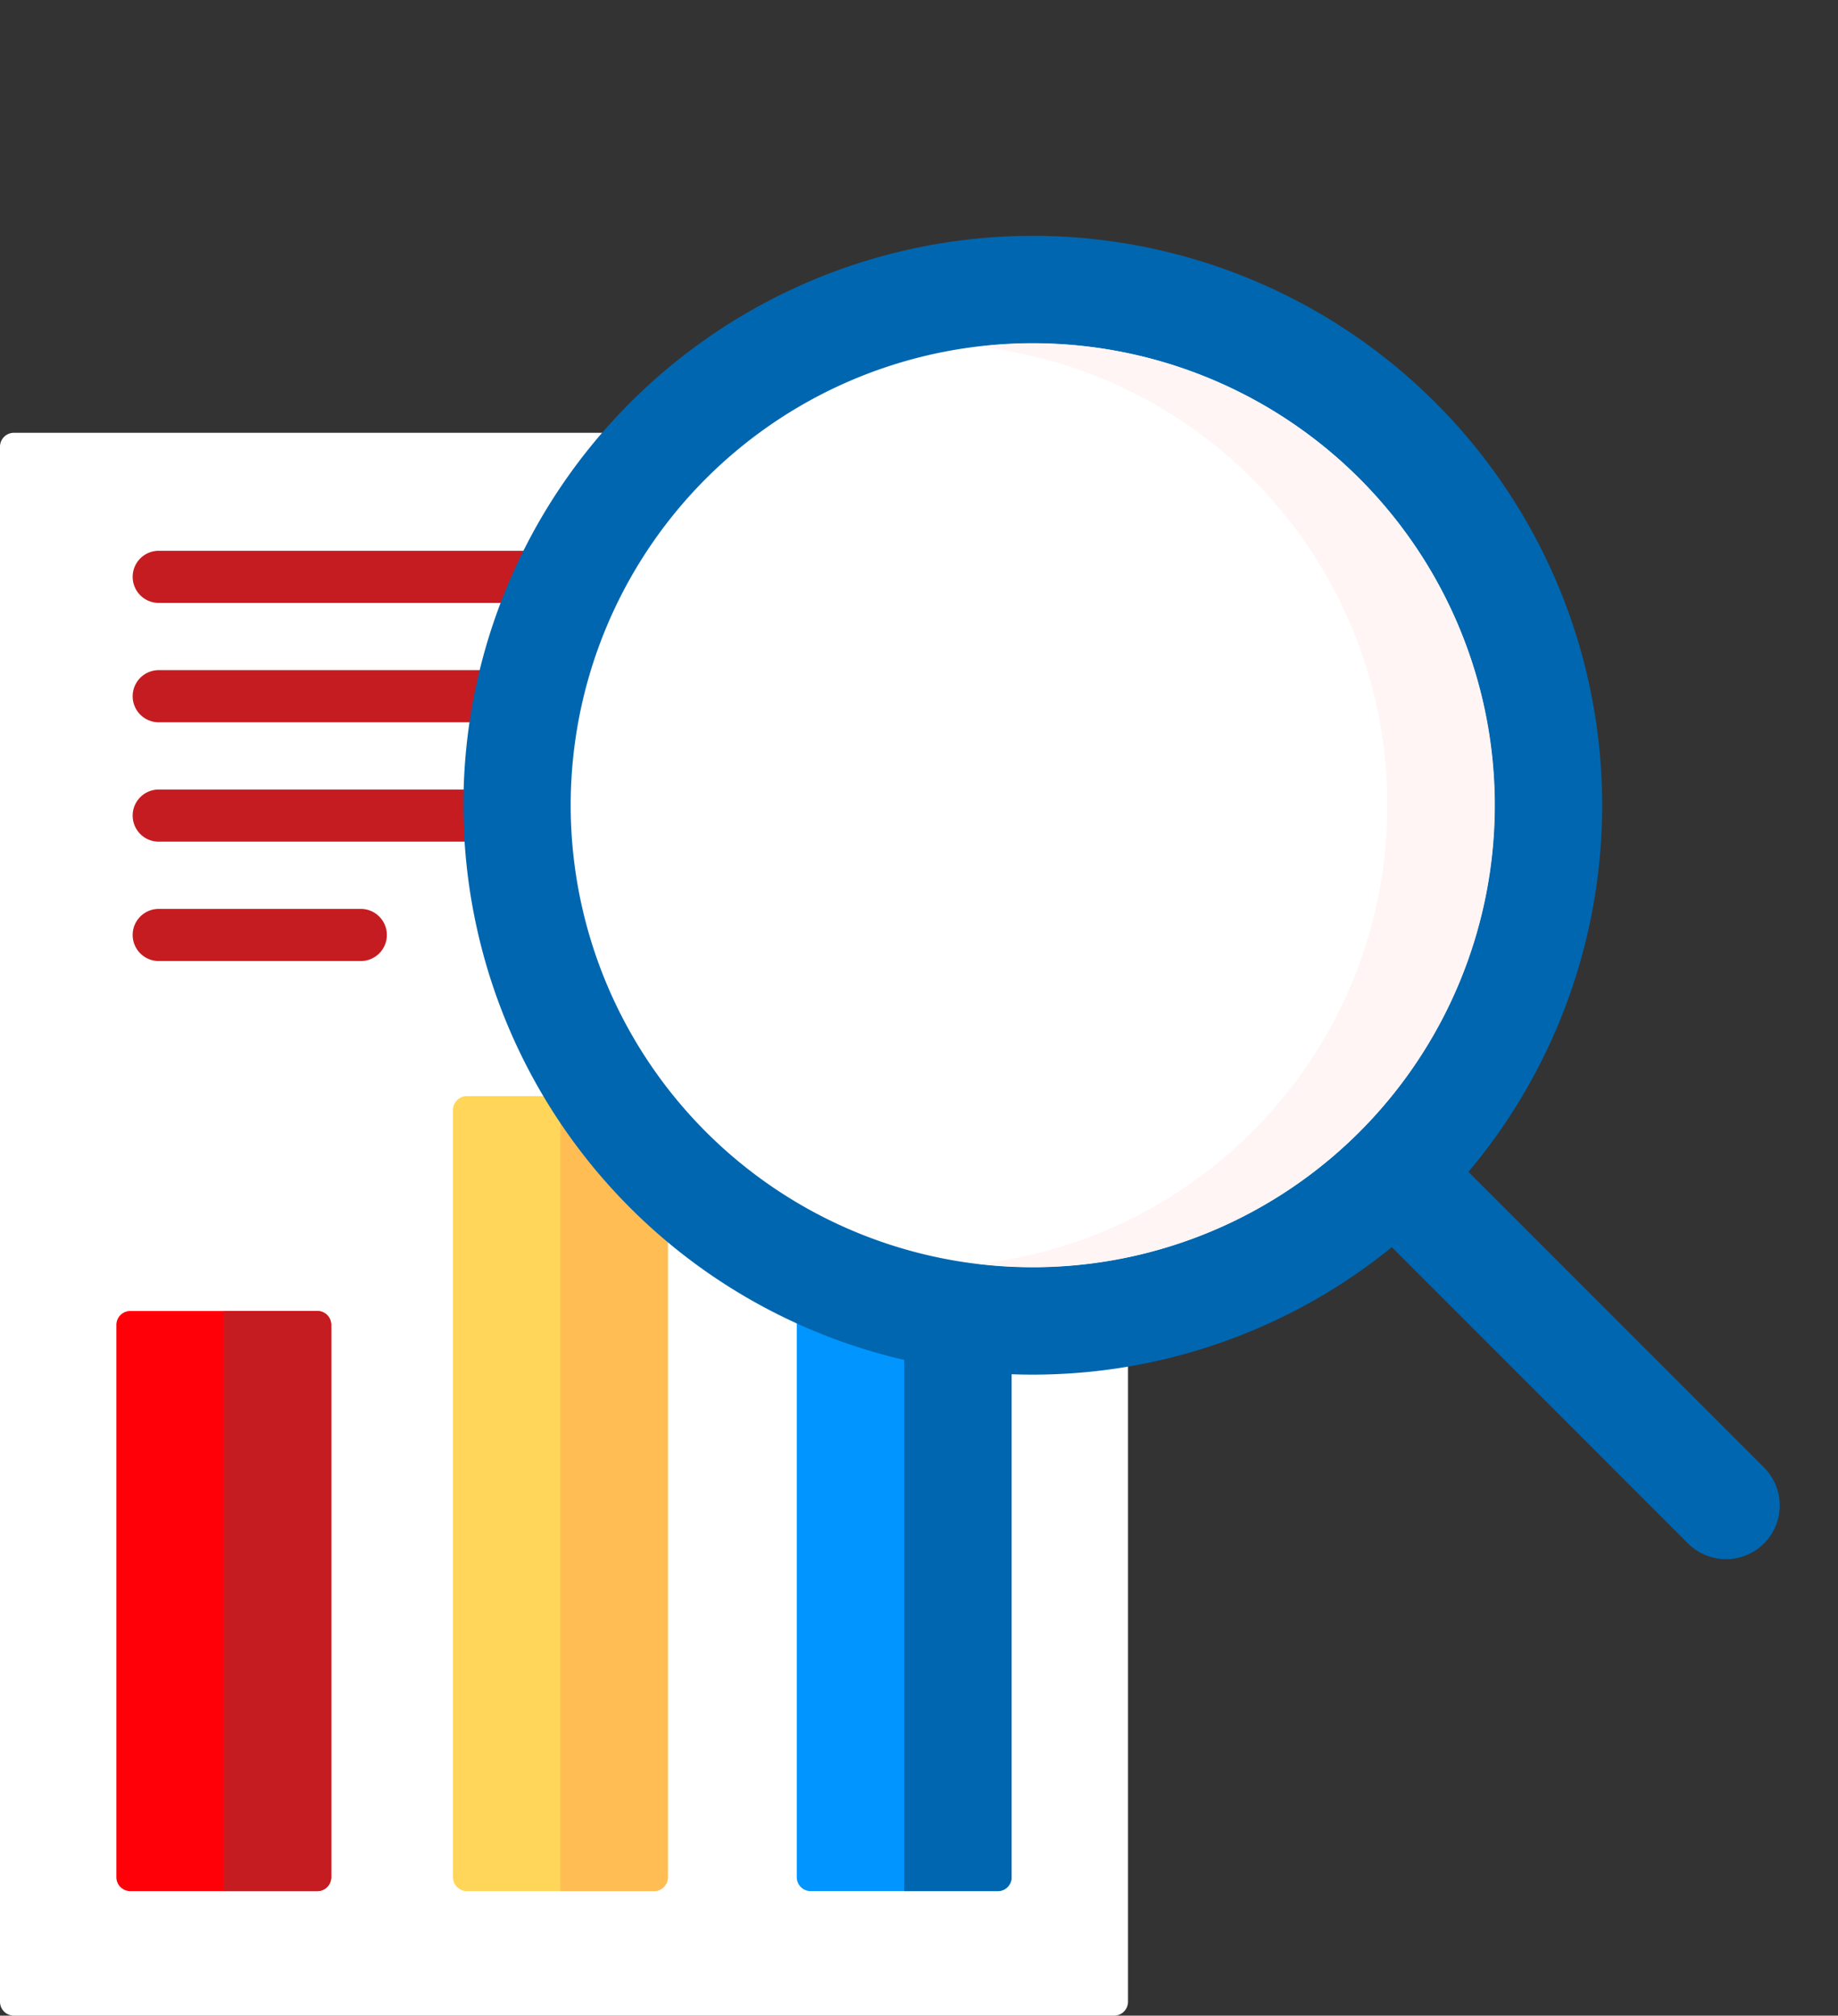 <svg xmlns="http://www.w3.org/2000/svg" width="126.109" height="138.293" viewBox="0 0 126.109 138.293">
  <rect x="0" y="0" width="126.109" height="138.293" fill="#333333" stroke="none"/>
  <g id="Feasibility_study" data-name="Feasibility study" transform="translate(0 67.845)">
    <g id="Group_40946" data-name="Group 40946" transform="translate(0 -67.845)">
      <path id="Path_31824" data-name="Path 31824" d="M413.727,282.412h0a3.685,3.685,0,0,1-5.212,0l-24.149-24.149,5.212-5.212L413.727,277.2A3.685,3.685,0,0,1,413.727,282.412Z" transform="translate(-292.695 -176.517)" fill="#0066af"/>
      <path id="Path_31825" data-name="Path 31825" d="M76.441,165.258H.954A.954.954,0,0,1,0,164.3V57.614a.954.954,0,0,1,.954-.954H76.441a.954.954,0,0,1,.954.954V164.3A.954.954,0,0,1,76.441,165.258Z" transform="translate(0 -26.966)" fill="#fff"/>
      <path id="Path_31826" data-name="Path 31826" d="M47.269,349.091H34.435a.954.954,0,0,1-.954-.954V310.242a.954.954,0,0,1,.954-.954H47.269a.954.954,0,0,1,.954.954v37.895A.954.954,0,0,1,47.269,349.091Z" transform="translate(-25.496 -219.342)" fill="#ff0009"/>
      <path id="Path_31827" data-name="Path 31827" d="M144.106,302.022H131.272a.954.954,0,0,1-.954-.954V248.431a.954.954,0,0,1,.954-.954h12.834a.954.954,0,0,1,.954.954v52.637A.954.954,0,0,1,144.106,302.022Z" transform="translate(-99.237 -172.273)" fill="#ffd659"/>
      <path id="Path_31828" data-name="Path 31828" d="M243,319.281H230.169a.954.954,0,0,1-.954-.954V271.095a.954.954,0,0,1,.954-.954H243a.954.954,0,0,1,.954.954v47.232A.954.954,0,0,1,243,319.281Z" transform="translate(-174.547 -189.532)" fill="#0095ff"/>
      <path id="Path_31829" data-name="Path 31829" d="M64.386,309.288v39.8H70.8a.954.954,0,0,0,.954-.954V310.242a.954.954,0,0,0-.954-.954Z" transform="translate(-49.03 -219.342)" fill="#c51c22"/>
      <path id="Path_31830" data-name="Path 31830" d="M161.223,247.477v54.545h6.417a.954.954,0,0,0,.954-.954V248.431a.954.954,0,0,0-.954-.954Z" transform="translate(-122.771 -172.273)" fill="#ffbd54"/>
      <path id="Path_31831" data-name="Path 31831" d="M260.121,270.141v49.14h6.417a.954.954,0,0,0,.954-.954V271.095a.954.954,0,0,0-.954-.954Z" transform="translate(-198.082 -189.532)" fill="#0066af"/>
      <g id="Group_40945" data-name="Group 40945" transform="translate(9.145 37.789)">
        <path id="Path_31832" data-name="Path 31832" d="M40.132,94.178H94.185a1.789,1.789,0,1,0,0-3.577H40.132a1.789,1.789,0,1,0,0,3.577Z" transform="translate(-38.343 -90.601)" fill="#c51c22"/>
        <path id="Path_31833" data-name="Path 31833" d="M94.185,124.94H40.132a1.789,1.789,0,1,0,0,3.577H94.185a1.789,1.789,0,1,0,0-3.577Z" transform="translate(-38.343 -116.75)" fill="#c51c22"/>
        <path id="Path_31834" data-name="Path 31834" d="M94.185,159.28H40.132a1.789,1.789,0,1,0,0,3.577H94.185a1.789,1.789,0,1,0,0-3.577Z" transform="translate(-38.343 -142.9)" fill="#c51c22"/>
        <path id="Path_31835" data-name="Path 31835" d="M53.91,193.619H40.132a1.789,1.789,0,1,0,0,3.577H53.91a1.789,1.789,0,1,0,0-3.577Z" transform="translate(-38.343 -169.049)" fill="#c51c22"/>
      </g>
      <path id="Path_31838" data-name="Path 31838" d="M39.066,0A39.066,39.066,0,1,1,0,39.066,39.066,39.066,0,0,1,39.066,0Z" transform="translate(15.615 55.247) rotate(-45)" fill="#0066af"/>
      <path id="Path_31836" data-name="Path 31836" d="M218.379,85.06a31.7,31.7,0,1,1,0-44.824A31.731,31.731,0,0,1,218.379,85.06Z" transform="translate(-125.104 -7.401)" fill="#fff"/>
      <path id="Path_31837" data-name="Path 31837" d="M307.762,40.24a31.655,31.655,0,0,0-26.1-9.054,31.678,31.678,0,0,1,0,62.932,31.683,31.683,0,0,0,26.1-53.878Z" transform="translate(-214.488 -7.404)" fill="#fff5f5"/>
    </g>
  </g>
</svg>
